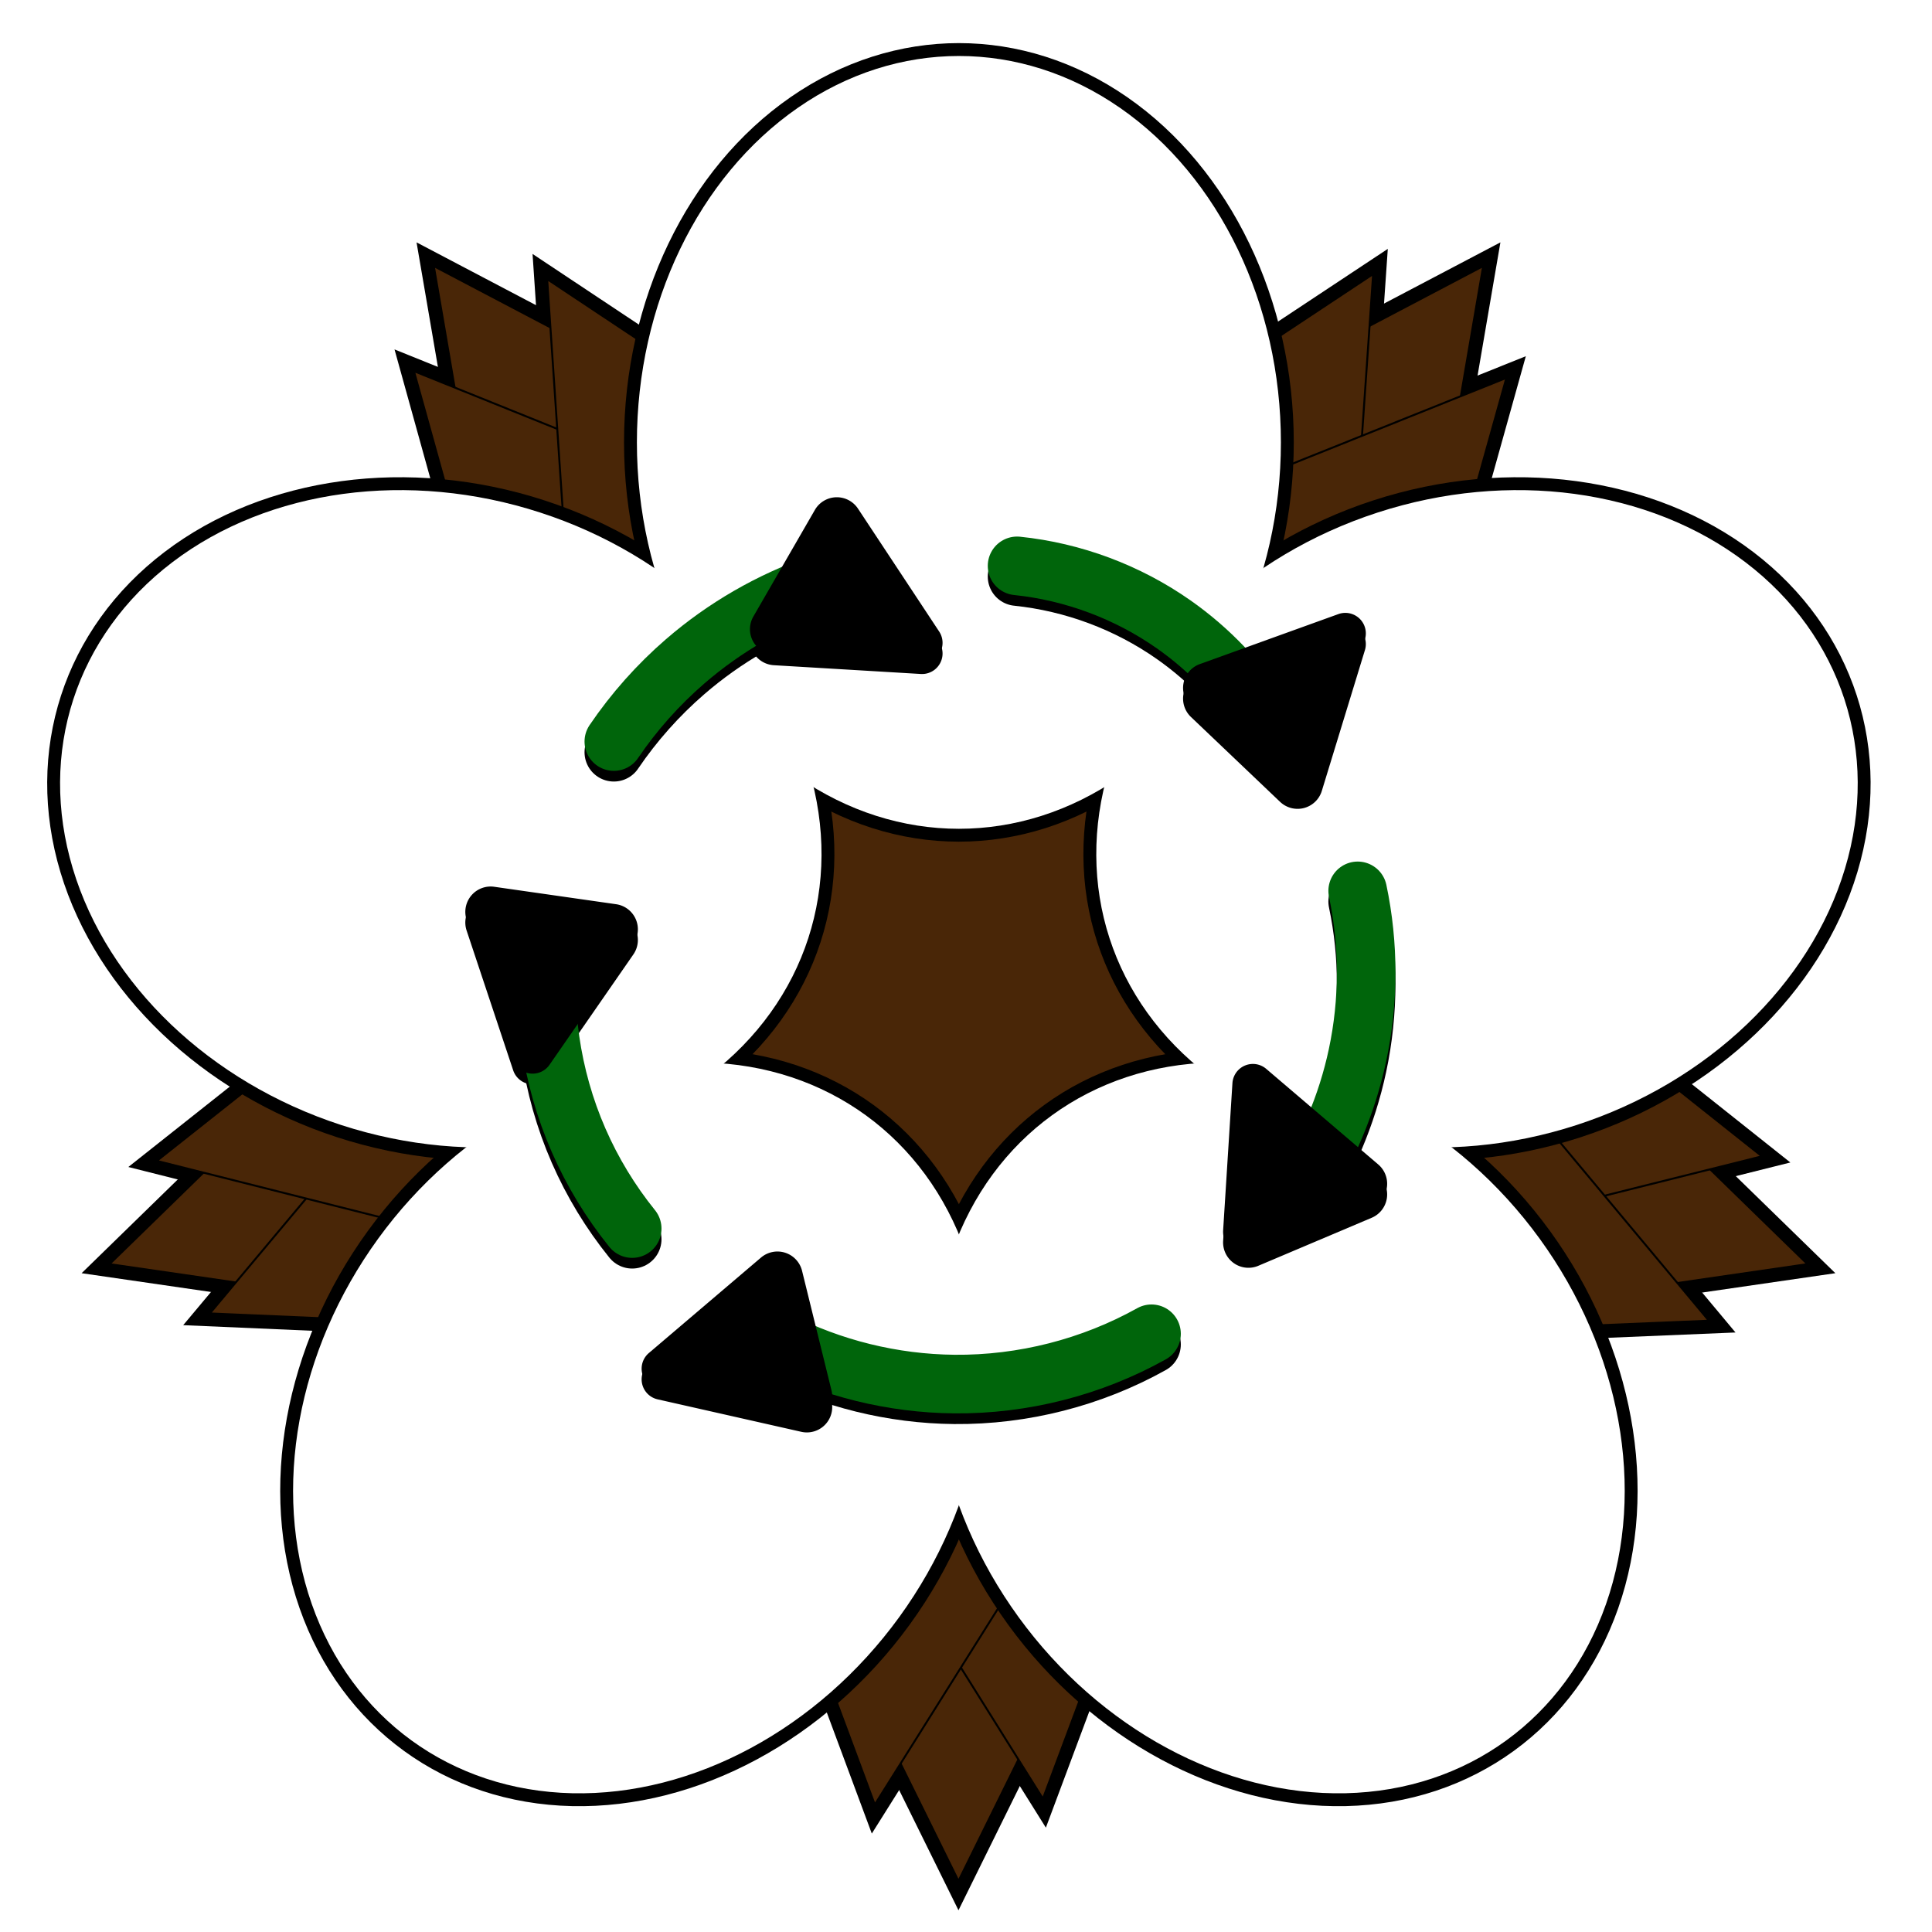 <?xml version="1.0" encoding="UTF-8" standalone="no"?>
<!-- Created with Inkscape (http://www.inkscape.org/) -->

<svg
   width="150mm"
   height="150mm"
   viewBox="0 0 566.929 566.929"
   version="1.1"
   id="svg1"
   inkscape:version="1.4 (e7c3feb100, 2024-10-09)"
   sodipodi:docname="logo4.svg"
   inkscape:export-filename="logo4.png"
   inkscape:export-xdpi="96"
   inkscape:export-ydpi="96"
   xmlns:inkscape="http://www.inkscape.org/namespaces/inkscape"
   xmlns:sodipodi="http://sodipodi.sourceforge.net/DTD/sodipodi-0.dtd"
   xmlns="http://www.w3.org/2000/svg"
   xmlns:svg="http://www.w3.org/2000/svg">
  <sodipodi:namedview
     id="namedview1"
     pagecolor="#505050"
     bordercolor="#ffffff"
     borderopacity="1"
     inkscape:showpageshadow="0"
     inkscape:pageopacity="0"
     inkscape:pagecheckerboard="1"
     inkscape:deskcolor="#505050"
     inkscape:document-units="mm"
     inkscape:zoom="1.3488202"
     inkscape:cx="200.54563"
     inkscape:cy="325.84032"
     inkscape:window-width="1920"
     inkscape:window-height="1008"
     inkscape:window-x="0"
     inkscape:window-y="0"
     inkscape:window-maximized="1"
     inkscape:current-layer="layer1" />
  <defs
     id="defs1">
    <inkscape:path-effect
       effect="spiro"
       id="path-effect4"
       is_visible="true"
       lpeversion="1" />
    <inkscape:path-effect
       effect="spiro"
       id="path-effect1"
       is_visible="true"
       lpeversion="1" />
    <marker
       style="overflow:visible"
       id="RoundedArrow"
       refX="0"
       refY="0"
       orient="auto-start-reverse"
       inkscape:stockid="Rounded arrow"
       markerWidth="0.5"
       markerHeight="0.5"
       viewBox="0 0 1 1"
       inkscape:isstock="true"
       inkscape:collect="always"
       preserveAspectRatio="xMidYMid">
      <path
         transform="scale(0.7)"
         d="m -0.211,-4.106 6.422,3.211 a 1,1 90 0 1 0,1.789 L -0.211,4.106 A 1.236,1.236 31.717 0 1 -2,3 v -6 a 1.236,1.236 148.283 0 1 1.789,-1.106 z"
         style="fill:context-stroke;fill-rule:evenodd;stroke:none"
         id="path8" />
    </marker>
    <inkscape:path-effect
       effect="spiro"
       id="path-effect30"
       is_visible="true"
       lpeversion="1" />
    <inkscape:path-effect
       effect="skeletal"
       id="path-effect29"
       is_visible="true"
       lpeversion="1"
       pattern="M 0,18.868 C 0,8.453 8.453,0 18.868,0 29.283,0 37.736,8.453 37.736,18.868 c 0,10.415 -8.453,18.868 -18.868,18.868 C 8.453,37.736 0,29.283 0,18.868 Z"
       copytype="single_stretched"
       prop_scale="1"
       scale_y_rel="false"
       spacing="0"
       normal_offset="0"
       tang_offset="0"
       prop_units="false"
       vertical_pattern="false"
       hide_knot="false"
       fuse_tolerance="0" />
    <inkscape:path-effect
       effect="skeletal"
       id="path-effect28"
       is_visible="true"
       lpeversion="1"
       pattern="M 0,18.868 C 0,8.453 8.453,0 18.868,0 29.283,0 37.736,8.453 37.736,18.868 c 0,10.415 -8.453,18.868 -18.868,18.868 C 8.453,37.736 0,29.283 0,18.868 Z"
       copytype="single_stretched"
       prop_scale="1"
       scale_y_rel="false"
       spacing="0"
       normal_offset="0"
       tang_offset="0"
       prop_units="false"
       vertical_pattern="false"
       hide_knot="false"
       fuse_tolerance="0" />
    <inkscape:path-effect
       effect="skeletal"
       id="path-effect22"
       is_visible="true"
       lpeversion="1"
       pattern="M 0,18.868 C 0,8.453 8.453,0 18.868,0 29.283,0 37.736,8.453 37.736,18.868 c 0,10.415 -8.453,18.868 -18.868,18.868 C 8.453,37.736 0,29.283 0,18.868 Z"
       copytype="single_stretched"
       prop_scale="1"
       scale_y_rel="false"
       spacing="0"
       normal_offset="0"
       tang_offset="0"
       prop_units="false"
       vertical_pattern="false"
       hide_knot="false"
       fuse_tolerance="0" />
    <inkscape:path-effect
       effect="spiro"
       id="path-effect21"
       is_visible="true"
       lpeversion="1" />
    <inkscape:path-effect
       effect="skeletal"
       id="path-effect20"
       is_visible="true"
       lpeversion="1"
       pattern="M 0,18.868 C 0,8.453 8.453,0 18.868,0 29.283,0 37.736,8.453 37.736,18.868 c 0,10.415 -8.453,18.868 -18.868,18.868 C 8.453,37.736 0,29.283 0,18.868 Z"
       copytype="single_stretched"
       prop_scale="1"
       scale_y_rel="false"
       spacing="0"
       normal_offset="0"
       tang_offset="0"
       prop_units="false"
       vertical_pattern="false"
       hide_knot="false"
       fuse_tolerance="0" />
    <inkscape:path-effect
       effect="spiro"
       id="path-effect19"
       is_visible="true"
       lpeversion="1" />
    <inkscape:path-effect
       effect="spiro"
       id="path-effect18"
       is_visible="true"
       lpeversion="1" />
    <marker
       style="overflow:visible"
       id="RoundedArrow-3"
       refX="0"
       refY="0"
       orient="auto-start-reverse"
       inkscape:stockid="Rounded arrow"
       markerWidth="0.5"
       markerHeight="0.5"
       viewBox="0 0 1 1"
       inkscape:isstock="true"
       inkscape:collect="always"
       preserveAspectRatio="xMidYMid">
      <path
         transform="scale(0.7)"
         d="m -0.211,-4.106 6.422,3.211 a 1,1 90 0 1 0,1.789 L -0.211,4.106 A 1.236,1.236 31.717 0 1 -2,3 v -6 a 1.236,1.236 148.283 0 1 1.789,-1.106 z"
         style="fill:context-stroke;fill-rule:evenodd;stroke:none"
         id="path8-1" />
    </marker>
    <inkscape:path-effect
       effect="spiro"
       id="path-effect30-4"
       is_visible="true"
       lpeversion="1" />
    <marker
       style="overflow:visible"
       id="RoundedArrow-8"
       refX="0"
       refY="0"
       orient="auto-start-reverse"
       inkscape:stockid="Rounded arrow"
       markerWidth="0.5"
       markerHeight="0.5"
       viewBox="0 0 1 1"
       inkscape:isstock="true"
       inkscape:collect="always"
       preserveAspectRatio="xMidYMid">
      <path
         transform="scale(0.7)"
         d="m -0.211,-4.106 6.422,3.211 a 1,1 90 0 1 0,1.789 L -0.211,4.106 A 1.236,1.236 31.717 0 1 -2,3 v -6 a 1.236,1.236 148.283 0 1 1.789,-1.106 z"
         style="fill:context-stroke;fill-rule:evenodd;stroke:none"
         id="path8-9" />
    </marker>
    <inkscape:path-effect
       effect="spiro"
       id="path-effect30-2"
       is_visible="true"
       lpeversion="1" />
    <marker
       style="overflow:visible"
       id="RoundedArrow-5"
       refX="0"
       refY="0"
       orient="auto-start-reverse"
       inkscape:stockid="Rounded arrow"
       markerWidth="0.5"
       markerHeight="0.5"
       viewBox="0 0 1 1"
       inkscape:isstock="true"
       inkscape:collect="always"
       preserveAspectRatio="xMidYMid">
      <path
         transform="scale(0.7)"
         d="m -0.211,-4.106 6.422,3.211 a 1,1 90 0 1 0,1.789 L -0.211,4.106 A 1.236,1.236 31.717 0 1 -2,3 v -6 a 1.236,1.236 148.283 0 1 1.789,-1.106 z"
         style="fill:context-stroke;fill-rule:evenodd;stroke:none"
         id="path8-0" />
    </marker>
    <inkscape:path-effect
       effect="spiro"
       id="path-effect30-48"
       is_visible="true"
       lpeversion="1" />
    <marker
       style="overflow:visible"
       id="RoundedArrow-7"
       refX="0"
       refY="0"
       orient="auto-start-reverse"
       inkscape:stockid="Rounded arrow"
       markerWidth="0.5"
       markerHeight="0.5"
       viewBox="0 0 1 1"
       inkscape:isstock="true"
       inkscape:collect="always"
       preserveAspectRatio="xMidYMid">
      <path
         transform="scale(0.7)"
         d="m -0.211,-4.106 6.422,3.211 a 1,1 90 0 1 0,1.789 L -0.211,4.106 A 1.236,1.236 31.717 0 1 -2,3 v -6 a 1.236,1.236 148.283 0 1 1.789,-1.106 z"
         style="fill:context-stroke;fill-rule:evenodd;stroke:none"
         id="path8-22" />
    </marker>
    <inkscape:path-effect
       effect="spiro"
       id="path-effect30-6"
       is_visible="true"
       lpeversion="1" />
    <inkscape:path-effect
       effect="spiro"
       id="path-effect30-4-3"
       is_visible="true"
       lpeversion="1" />
    <inkscape:path-effect
       effect="spiro"
       id="path-effect30-2-2"
       is_visible="true"
       lpeversion="1" />
    <inkscape:path-effect
       effect="spiro"
       id="path-effect30-48-2"
       is_visible="true"
       lpeversion="1" />
    <inkscape:path-effect
       effect="spiro"
       id="path-effect30-6-9"
       is_visible="true"
       lpeversion="1" />
    <inkscape:path-effect
       effect="spiro"
       id="path-effect30-26"
       is_visible="true"
       lpeversion="1" />
    <marker
       style="overflow:visible"
       id="RoundedArrow-2"
       refX="0"
       refY="0"
       orient="auto-start-reverse"
       inkscape:stockid="Rounded arrow"
       markerWidth="0.5"
       markerHeight="0.5"
       viewBox="0 0 1 1"
       inkscape:isstock="true"
       inkscape:collect="always"
       preserveAspectRatio="xMidYMid">
      <path
         transform="scale(0.7)"
         d="m -0.211,-4.106 6.422,3.211 a 1,1 90 0 1 0,1.789 L -0.211,4.106 A 1.236,1.236 31.717 0 1 -2,3 v -6 a 1.236,1.236 148.283 0 1 1.789,-1.106 z"
         style="fill:context-stroke;fill-rule:evenodd;stroke:none"
         id="path8-93" />
    </marker>
    <inkscape:path-effect
       effect="spiro"
       id="path-effect30-1"
       is_visible="true"
       lpeversion="1" />
    <marker
       style="overflow:visible"
       id="RoundedArrow-7-9"
       refX="0"
       refY="0"
       orient="auto-start-reverse"
       inkscape:stockid="Rounded arrow"
       markerWidth="0.5"
       markerHeight="0.5"
       viewBox="0 0 1 1"
       inkscape:isstock="true"
       inkscape:collect="always"
       preserveAspectRatio="xMidYMid">
      <path
         transform="scale(0.7)"
         d="m -0.211,-4.106 6.422,3.211 a 1,1 90 0 1 0,1.789 L -0.211,4.106 A 1.236,1.236 31.717 0 1 -2,3 v -6 a 1.236,1.236 148.283 0 1 1.789,-1.106 z"
         style="fill:context-stroke;fill-rule:evenodd;stroke:none"
         id="path8-22-4" />
    </marker>
    <inkscape:path-effect
       effect="spiro"
       id="path-effect30-6-7"
       is_visible="true"
       lpeversion="1" />
    <marker
       style="overflow:visible"
       id="RoundedArrow-5-8"
       refX="0"
       refY="0"
       orient="auto-start-reverse"
       inkscape:stockid="Rounded arrow"
       markerWidth="0.5"
       markerHeight="0.5"
       viewBox="0 0 1 1"
       inkscape:isstock="true"
       inkscape:collect="always"
       preserveAspectRatio="xMidYMid">
      <path
         transform="scale(0.7)"
         d="m -0.211,-4.106 6.422,3.211 a 1,1 90 0 1 0,1.789 L -0.211,4.106 A 1.236,1.236 31.717 0 1 -2,3 v -6 a 1.236,1.236 148.283 0 1 1.789,-1.106 z"
         style="fill:context-stroke;fill-rule:evenodd;stroke:none"
         id="path8-0-4" />
    </marker>
    <inkscape:path-effect
       effect="spiro"
       id="path-effect30-48-5"
       is_visible="true"
       lpeversion="1" />
    <marker
       style="overflow:visible"
       id="RoundedArrow-8-0"
       refX="0"
       refY="0"
       orient="auto-start-reverse"
       inkscape:stockid="Rounded arrow"
       markerWidth="0.5"
       markerHeight="0.5"
       viewBox="0 0 1 1"
       inkscape:isstock="true"
       inkscape:collect="always"
       preserveAspectRatio="xMidYMid">
      <path
         transform="scale(0.7)"
         d="m -0.211,-4.106 6.422,3.211 a 1,1 90 0 1 0,1.789 L -0.211,4.106 A 1.236,1.236 31.717 0 1 -2,3 v -6 a 1.236,1.236 148.283 0 1 1.789,-1.106 z"
         style="fill:context-stroke;fill-rule:evenodd;stroke:none"
         id="path8-9-3" />
    </marker>
    <inkscape:path-effect
       effect="spiro"
       id="path-effect30-2-6"
       is_visible="true"
       lpeversion="1" />
    <marker
       style="overflow:visible"
       id="RoundedArrow-3-1"
       refX="0"
       refY="0"
       orient="auto-start-reverse"
       inkscape:stockid="Rounded arrow"
       markerWidth="0.5"
       markerHeight="0.5"
       viewBox="0 0 1 1"
       inkscape:isstock="true"
       inkscape:collect="always"
       preserveAspectRatio="xMidYMid">
      <path
         transform="scale(0.7)"
         d="m -0.211,-4.106 6.422,3.211 a 1,1 90 0 1 0,1.789 L -0.211,4.106 A 1.236,1.236 31.717 0 1 -2,3 v -6 a 1.236,1.236 148.283 0 1 1.789,-1.106 z"
         style="fill:context-stroke;fill-rule:evenodd;stroke:none"
         id="path8-1-0" />
    </marker>
    <inkscape:path-effect
       effect="spiro"
       id="path-effect30-4-6"
       is_visible="true"
       lpeversion="1" />
  </defs>
  <g
     inkscape:label="Layer 1"
     inkscape:groupmode="layer"
     id="layer1"
     style="display:inline"
     transform="translate(-179.29,-137.351)">
    <g
       id="g1"
       style="stroke:#000000;stroke-width:7.559;stroke-dasharray:none;stroke-opacity:1"
       transform="translate(132.05,-14.836)">
      <path
         sodipodi:type="star"
         style="display:inline;fill:#492607;fill-opacity:1;stroke:#000000;stroke-width:12.059;stroke-dasharray:none;stroke-opacity:1"
         id="path8-2-3"
         inkscape:flatsided="false"
         sodipodi:sides="5"
         sodipodi:cx="534.72577"
         sodipodi:cy="456.08963"
         sodipodi:r1="417.87628"
         sodipodi:r2="208.93814"
         sodipodi:arg1="-1.5707963"
         sodipodi:arg2="-0.9424778"
         inkscape:rounded="3.469447e-18"
         inkscape:randomized="2.7755576e-17"
         d="M 534.726,38.213 657.537,287.055 932.15,326.959 733.438,520.655 780.347,794.159 534.726,665.028 289.104,794.159 336.014,520.655 137.302,326.959 411.915,287.055 Z"
         inkscape:transform-center-y="25.013022"
         transform="matrix(0.627,0,0,-0.627,-6.775,728.158)"
         inkscape:transform-center-x="5.8176961e-06" />
      <path
         sodipodi:type="star"
         style="display:inline;fill:#492607;fill-opacity:1;stroke:#000000;stroke-width:13.123;stroke-dasharray:none;stroke-opacity:1"
         id="path8-2-8-6"
         inkscape:flatsided="false"
         sodipodi:sides="5"
         sodipodi:cx="534.72577"
         sodipodi:cy="456.08963"
         sodipodi:r1="417.87628"
         sodipodi:r2="208.93814"
         sodipodi:arg1="-1.5707963"
         sodipodi:arg2="-0.9424778"
         inkscape:rounded="3.469447e-18"
         inkscape:randomized="2.7755576e-17"
         d="M 534.726,38.213 657.537,287.055 932.15,326.959 733.438,520.655 780.347,794.159 534.726,665.028 289.104,794.159 336.014,520.655 137.302,326.959 411.915,287.055 Z"
         inkscape:transform-center-y="15.706521"
         transform="matrix(0.573,-0.058,-0.058,-0.573,49.102,732.912)"
         inkscape:transform-center-x="-7.5289106" />
      <path
         sodipodi:type="star"
         style="display:inline;fill:#492607;fill-opacity:1;stroke:#000000;stroke-width:13.123;stroke-dasharray:none;stroke-opacity:1"
         id="path8-2-5-0"
         inkscape:flatsided="false"
         sodipodi:sides="5"
         sodipodi:cx="534.72577"
         sodipodi:cy="456.08963"
         sodipodi:r1="417.87628"
         sodipodi:r2="208.93814"
         sodipodi:arg1="-1.5707963"
         sodipodi:arg2="-0.9424778"
         inkscape:rounded="3.469447e-18"
         inkscape:randomized="2.7755576e-17"
         d="M 534.726,38.213 657.537,287.055 932.15,326.959 733.438,520.655 780.347,794.159 534.726,665.028 289.104,794.159 336.014,520.655 137.302,326.959 411.915,287.055 Z"
         inkscape:transform-center-y="15.659903"
         transform="matrix(0.573,0.059,0.059,-0.573,-4.714,672.085)"
         inkscape:transform-center-x="7.5763705" />
    </g>
    <g
       id="g4"
       style="stroke:#000000;stroke-opacity:1">
      <path
         sodipodi:type="star"
         style="fill:#492607;fill-opacity:1;stroke:#000000;stroke-opacity:1"
         id="path8-2"
         inkscape:flatsided="false"
         sodipodi:sides="5"
         sodipodi:cx="534.72577"
         sodipodi:cy="456.08963"
         sodipodi:r1="417.87628"
         sodipodi:r2="208.93814"
         sodipodi:arg1="-1.5707963"
         sodipodi:arg2="-0.9424778"
         inkscape:rounded="3.469447e-18"
         inkscape:randomized="2.7755576e-17"
         d="M 534.726,38.213 657.537,287.055 932.15,326.959 733.438,520.655 780.347,794.159 534.726,665.028 289.104,794.159 336.014,520.655 137.302,326.959 411.915,287.055 Z"
         inkscape:transform-center-y="25.013022"
         transform="matrix(0.627,0,0,-0.627,125.275,713.322)"
         inkscape:transform-center-x="5.8176961e-06" />
      <path
         sodipodi:type="star"
         style="fill:#492607;fill-opacity:1;stroke:#000000;stroke-opacity:1"
         id="path8-2-8"
         inkscape:flatsided="false"
         sodipodi:sides="5"
         sodipodi:cx="534.72577"
         sodipodi:cy="456.08963"
         sodipodi:r1="417.87628"
         sodipodi:r2="208.93814"
         sodipodi:arg1="-1.5707963"
         sodipodi:arg2="-0.9424778"
         inkscape:rounded="3.469447e-18"
         inkscape:randomized="2.7755576e-17"
         d="M 534.726,38.213 657.537,287.055 932.15,326.959 733.438,520.655 780.347,794.159 534.726,665.028 289.104,794.159 336.014,520.655 137.302,326.959 411.915,287.055 Z"
         inkscape:transform-center-y="15.706521"
         transform="matrix(0.573,-0.058,-0.058,-0.573,181.152,718.076)"
         inkscape:transform-center-x="-7.5289106" />
      <path
         sodipodi:type="star"
         style="fill:#492607;fill-opacity:1;stroke:#000000;stroke-opacity:1"
         id="path8-2-5"
         inkscape:flatsided="false"
         sodipodi:sides="5"
         sodipodi:cx="534.72577"
         sodipodi:cy="456.08963"
         sodipodi:r1="417.87628"
         sodipodi:r2="208.93814"
         sodipodi:arg1="-1.5707963"
         sodipodi:arg2="-0.9424778"
         inkscape:rounded="3.469447e-18"
         inkscape:randomized="2.7755576e-17"
         d="M 534.726,38.213 657.537,287.055 932.15,326.959 733.438,520.655 780.347,794.159 534.726,665.028 289.104,794.159 336.014,520.655 137.302,326.959 411.915,287.055 Z"
         inkscape:transform-center-y="15.659903"
         transform="matrix(0.573,0.059,0.059,-0.573,127.336,657.249)"
         inkscape:transform-center-x="7.5763705" />
    </g>
    <g
       id="g3-5"
       style="display:inline;stroke:#000000;stroke-width:7.559;stroke-dasharray:none;stroke-opacity:1"
       transform="translate(1.436,-7.048)">
      <ellipse
         style="fill:#ffffff;fill-opacity:1;stroke:#000000;stroke-width:7.559;stroke-dasharray:none;stroke-opacity:1"
         id="path9-35"
         cx="459.235"
         cy="274.214"
         rx="94.488"
         ry="113.386" />
      <ellipse
         style="fill:#ffffff;fill-opacity:1;stroke:#000000;stroke-width:7.559;stroke-dasharray:none;stroke-opacity:1;paint-order:normal"
         id="path9-3-6"
         cx="554.738"
         cy="-462.48"
         rx="94.488"
         ry="113.386"
         transform="rotate(72)" />
      <ellipse
         style="fill:#ffffff;fill-opacity:1;stroke:#000000;stroke-width:7.559;stroke-dasharray:none;stroke-opacity:1"
         id="path9-3-1-2"
         cx="-116.388"
         cy="-780.96"
         rx="94.488"
         ry="113.386"
         transform="rotate(144)" />
      <ellipse
         style="fill:#ffffff;fill-opacity:1;stroke:#000000;stroke-width:7.559;stroke-dasharray:none;stroke-opacity:1"
         id="path9-3-1-7-91"
         cx="-626.67"
         cy="-241.097"
         rx="94.488"
         ry="113.386"
         transform="rotate(-144)" />
      <ellipse
         style="fill:#ffffff;fill-opacity:1;stroke:#000000;stroke-width:7.559;stroke-dasharray:none;stroke-opacity:1"
         id="path9-3-1-7-9-2"
         cx="-270.915"
         cy="411.037"
         rx="94.488"
         ry="113.386"
         transform="rotate(-72)" />
    </g>
    <g
       id="g3"
       style="stroke:none;stroke-opacity:1;stroke-width:1.002;stroke-dasharray:none"
       transform="translate(1.436,-7.048)">
      <ellipse
         style="fill:#ffffff;fill-opacity:1;stroke:none;stroke-width:1.002;stroke-opacity:1;stroke-dasharray:none"
         id="path9"
         cx="459.235"
         cy="274.214"
         rx="94.488"
         ry="113.386" />
      <ellipse
         style="fill:#ffffff;fill-opacity:1;stroke:none;stroke-width:1.002;stroke-dasharray:none;stroke-opacity:1;paint-order:normal"
         id="path9-3"
         cx="554.738"
         cy="-462.48"
         rx="94.488"
         ry="113.386"
         transform="rotate(72)" />
      <ellipse
         style="fill:#ffffff;fill-opacity:1;stroke:none;stroke-width:1.002;stroke-opacity:1;stroke-dasharray:none"
         id="path9-3-1"
         cx="-116.388"
         cy="-780.96"
         rx="94.488"
         ry="113.386"
         transform="rotate(144)" />
      <ellipse
         style="fill:#ffffff;fill-opacity:1;stroke:none;stroke-width:1.002;stroke-opacity:1;stroke-dasharray:none"
         id="path9-3-1-7"
         cx="-626.67"
         cy="-241.097"
         rx="94.488"
         ry="113.386"
         transform="rotate(-144)" />
      <ellipse
         style="fill:#ffffff;fill-opacity:1;stroke:none;stroke-width:1.002;stroke-opacity:1;stroke-dasharray:none"
         id="path9-3-1-7-9"
         cx="-270.915"
         cy="411.037"
         rx="94.488"
         ry="113.386"
         transform="rotate(-72)" />
    </g>
    <path
       sodipodi:type="star"
       style="display:inline;fill:#600000;fill-opacity:4.27246e-05"
       id="path13"
       inkscape:flatsided="false"
       sodipodi:sides="5"
       sodipodi:cx="181.38737"
       sodipodi:cy="287.28403"
       sodipodi:r1="104.13806"
       sodipodi:r2="52.069031"
       sodipodi:arg1="-1.5707963"
       sodipodi:arg2="-0.9424778"
       inkscape:rounded="3.469447e-18"
       inkscape:randomized="2.7755576e-17"
       d="m 181.387,183.146 30.605,62.013 68.436,9.944 -49.521,48.271 11.69,68.159 -61.211,-32.18 -61.211,32.18 11.69,-68.159 -49.521,-48.271 68.436,-9.944 z"
       inkscape:transform-center-y="-4.4376358"
       transform="matrix(0.446,0,0,0.446,379.727,298.823)"
       inkscape:transform-center-x="1.8236979e-06" />
    <circle
       style="display:none;fill:#600000;fill-opacity:0.211;stroke-width:0.892;stroke-dasharray:none"
       id="path15"
       cx="468.671"
       cy="428.585"
       r="151.181" />
    <g
       id="g2-0"
       transform="matrix(0.952,0,0,0.952,23.346,17.168)"
       style="display:inline;stroke:#000000;stroke-width:18.06;stroke-dasharray:none;stroke-opacity:1">
      <path
         style="fill:none;fill-opacity:1;stroke:#000000;stroke-width:21.53;stroke-linecap:round;stroke-linejoin:miter;stroke-dasharray:none;stroke-opacity:1;marker-start:url(#RoundedArrow-2)"
         d="m 409.737,286.786 c -18.077,6.264 -34.945,15.998 -49.413,28.514 -9.967,8.623 -18.8,18.556 -26.198,29.462"
         id="path29-61"
         inkscape:path-effect="#path-effect30-1"
         inkscape:original-d="M 409.73677,286.78552 C 294.05092,365.41673 363.40019,320.85725 360.32351,315.3 344.84872,287.34867 305.23749,257.6223 334.12504,344.76215"
         sodipodi:nodetypes="csc"
         transform="matrix(0.839,0,0,0.839,72.681,68.853)" />
      <path
         style="display:inline;fill:none;fill-opacity:1;stroke:#000000;stroke-width:21.53;stroke-linecap:round;stroke-linejoin:miter;stroke-dasharray:none;stroke-opacity:1;marker-start:url(#RoundedArrow-7-9)"
         d="m 572.917,336.485 c -8.596,-13.623 -19.921,-25.517 -33.107,-34.771 -16.941,-11.889 -36.952,-19.365 -57.539,-21.496"
         id="path29-0-5"
         inkscape:path-effect="#path-effect30-6-7"
         inkscape:original-d="m 572.91682,336.48482 c -115.68585,78.63121 -30.0306,-29.21355 -33.10728,-34.7708 -15.47479,-27.95133 -86.42645,-108.63585 -57.5389,-21.496"
         sodipodi:nodetypes="csc"
         transform="matrix(0.839,0,0,0.839,72.681,68.853)" />
      <path
         style="display:inline;fill:none;fill-opacity:1;stroke:#000000;stroke-width:21.53;stroke-linecap:round;stroke-linejoin:miter;stroke-dasharray:none;stroke-opacity:1;marker-start:url(#RoundedArrow-5-8)"
         d="m 585.851,510.737 c 10.295,-15.343 17.629,-32.663 21.484,-50.733 4.23,-19.829 4.255,-40.545 0.072,-60.385"
         id="path29-1-5"
         inkscape:path-effect="#path-effect30-48-5"
         inkscape:original-d="m 585.85055,510.73719 c -115.68585,78.63121 24.56042,-45.1759 21.48374,-50.73315 -15.47479,-27.95133 -28.81511,-147.52485 0.0724,-60.385"
         sodipodi:nodetypes="csc"
         transform="matrix(0.839,0,0,0.839,72.681,68.853)" />
      <path
         style="display:inline;fill:none;fill-opacity:1;stroke:#000000;stroke-width:21.53;stroke-linecap:round;stroke-linejoin:miter;stroke-dasharray:none;stroke-opacity:1;marker-start:url(#RoundedArrow-8-0)"
         d="m 310.447,416.24 c -3.253,25.363 0.501,51.589 10.739,75.022 5.077,11.621 11.717,22.557 19.685,32.423"
         id="path29-6-4"
         inkscape:path-effect="#path-effect30-2-6"
         inkscape:original-d="m 310.44674,416.23984 c -115.68585,78.63121 13.81523,80.57903 10.73855,75.02178 -15.47479,-27.95133 -9.20275,-54.71732 19.6848,32.42253"
         sodipodi:nodetypes="csc"
         transform="matrix(0.839,0,0,0.839,72.681,68.853)" />
      <path
         style="display:inline;fill:none;fill-opacity:1;stroke:#000000;stroke-width:21.53;stroke-linecap:round;stroke-linejoin:miter;stroke-dasharray:none;stroke-opacity:1;marker-start:url(#RoundedArrow-3-1)"
         d="m 394.049,564.764 c 20.095,10.298 42.607,15.841 65.186,16.051 25.195,0.233 50.422,-6.202 72.426,-18.477"
         id="path29-2-7"
         inkscape:path-effect="#path-effect30-4-6"
         inkscape:original-d="m 394.04948,564.76438 c -28.54147,13.79067 94.07311,2.40305 65.18556,16.0506 -28.88755,13.64755 43.538,-105.61728 72.42555,-18.47743"
         sodipodi:nodetypes="csc"
         transform="matrix(0.839,0,0,0.839,72.681,68.853)" />
    </g>
    <g
       id="g2"
       transform="matrix(0.952,0,0,0.952,23.346,14.033)"
       style="stroke-width:18.06;stroke-dasharray:none">
      <path
         style="fill:none;fill-opacity:1;stroke:#00650b;stroke-width:21.53;stroke-linecap:round;stroke-linejoin:miter;stroke-dasharray:none;stroke-opacity:1;marker-start:url(#RoundedArrow)"
         d="m 409.737,286.786 c -18.077,6.264 -34.945,15.998 -49.413,28.514 -9.967,8.623 -18.8,18.556 -26.198,29.462"
         id="path29"
         inkscape:path-effect="#path-effect30"
         inkscape:original-d="M 409.73677,286.78552 C 294.05092,365.41673 363.40019,320.85725 360.32351,315.3 344.84872,287.34867 305.23749,257.6223 334.12504,344.76215"
         sodipodi:nodetypes="csc"
         transform="matrix(0.839,0,0,0.839,72.681,68.853)" />
      <path
         style="display:inline;fill:none;fill-opacity:1;stroke:#00650b;stroke-width:21.53;stroke-linecap:round;stroke-linejoin:miter;stroke-dasharray:none;stroke-opacity:1;marker-start:url(#RoundedArrow-7)"
         d="m 572.917,336.485 c -8.596,-13.623 -19.921,-25.517 -33.107,-34.771 -16.941,-11.889 -36.952,-19.365 -57.539,-21.496"
         id="path29-0"
         inkscape:path-effect="#path-effect30-6"
         inkscape:original-d="m 572.91682,336.48482 c -115.68585,78.63121 -30.0306,-29.21355 -33.10728,-34.7708 -15.47479,-27.95133 -86.42645,-108.63585 -57.5389,-21.496"
         sodipodi:nodetypes="csc"
         transform="matrix(0.839,0,0,0.839,72.681,68.853)" />
      <path
         style="display:inline;fill:none;fill-opacity:1;stroke:#00650b;stroke-width:21.53;stroke-linecap:round;stroke-linejoin:miter;stroke-dasharray:none;stroke-opacity:1;marker-start:url(#RoundedArrow-5)"
         d="m 585.851,510.737 c 10.295,-15.343 17.629,-32.663 21.484,-50.733 4.23,-19.829 4.255,-40.545 0.072,-60.385"
         id="path29-1"
         inkscape:path-effect="#path-effect30-48"
         inkscape:original-d="m 585.85055,510.73719 c -115.68585,78.63121 24.56042,-45.1759 21.48374,-50.73315 -15.47479,-27.95133 -28.81511,-147.52485 0.0724,-60.385"
         sodipodi:nodetypes="csc"
         transform="matrix(0.839,0,0,0.839,72.681,68.853)" />
      <path
         style="display:inline;fill:none;fill-opacity:1;stroke:#00650b;stroke-width:21.53;stroke-linecap:round;stroke-linejoin:miter;stroke-dasharray:none;stroke-opacity:1;marker-start:url(#RoundedArrow-8)"
         d="m 310.447,416.24 c -3.253,25.363 0.501,51.589 10.739,75.022 5.077,11.621 11.717,22.557 19.685,32.423"
         id="path29-6"
         inkscape:path-effect="#path-effect30-2"
         inkscape:original-d="m 310.44674,416.23984 c -115.68585,78.63121 13.81523,80.57903 10.73855,75.02178 -15.47479,-27.95133 -9.20275,-54.71732 19.6848,32.42253"
         sodipodi:nodetypes="csc"
         transform="matrix(0.839,0,0,0.839,72.681,68.853)" />
      <path
         style="display:inline;fill:none;fill-opacity:1;stroke:#00650b;stroke-width:21.53;stroke-linecap:round;stroke-linejoin:miter;stroke-dasharray:none;stroke-opacity:1;marker-start:url(#RoundedArrow-3)"
         d="m 394.049,564.764 c 20.095,10.298 42.607,15.841 65.186,16.051 25.195,0.233 50.422,-6.202 72.426,-18.477"
         id="path29-2"
         inkscape:path-effect="#path-effect30-4"
         inkscape:original-d="m 394.04948,564.76438 c -28.54147,13.79067 94.07311,2.40305 65.18556,16.0506 -28.88755,13.64755 43.538,-105.61728 72.42555,-18.47743"
         sodipodi:nodetypes="csc"
         transform="matrix(0.839,0,0,0.839,72.681,68.853)" />
    </g>
  </g>
</svg>
